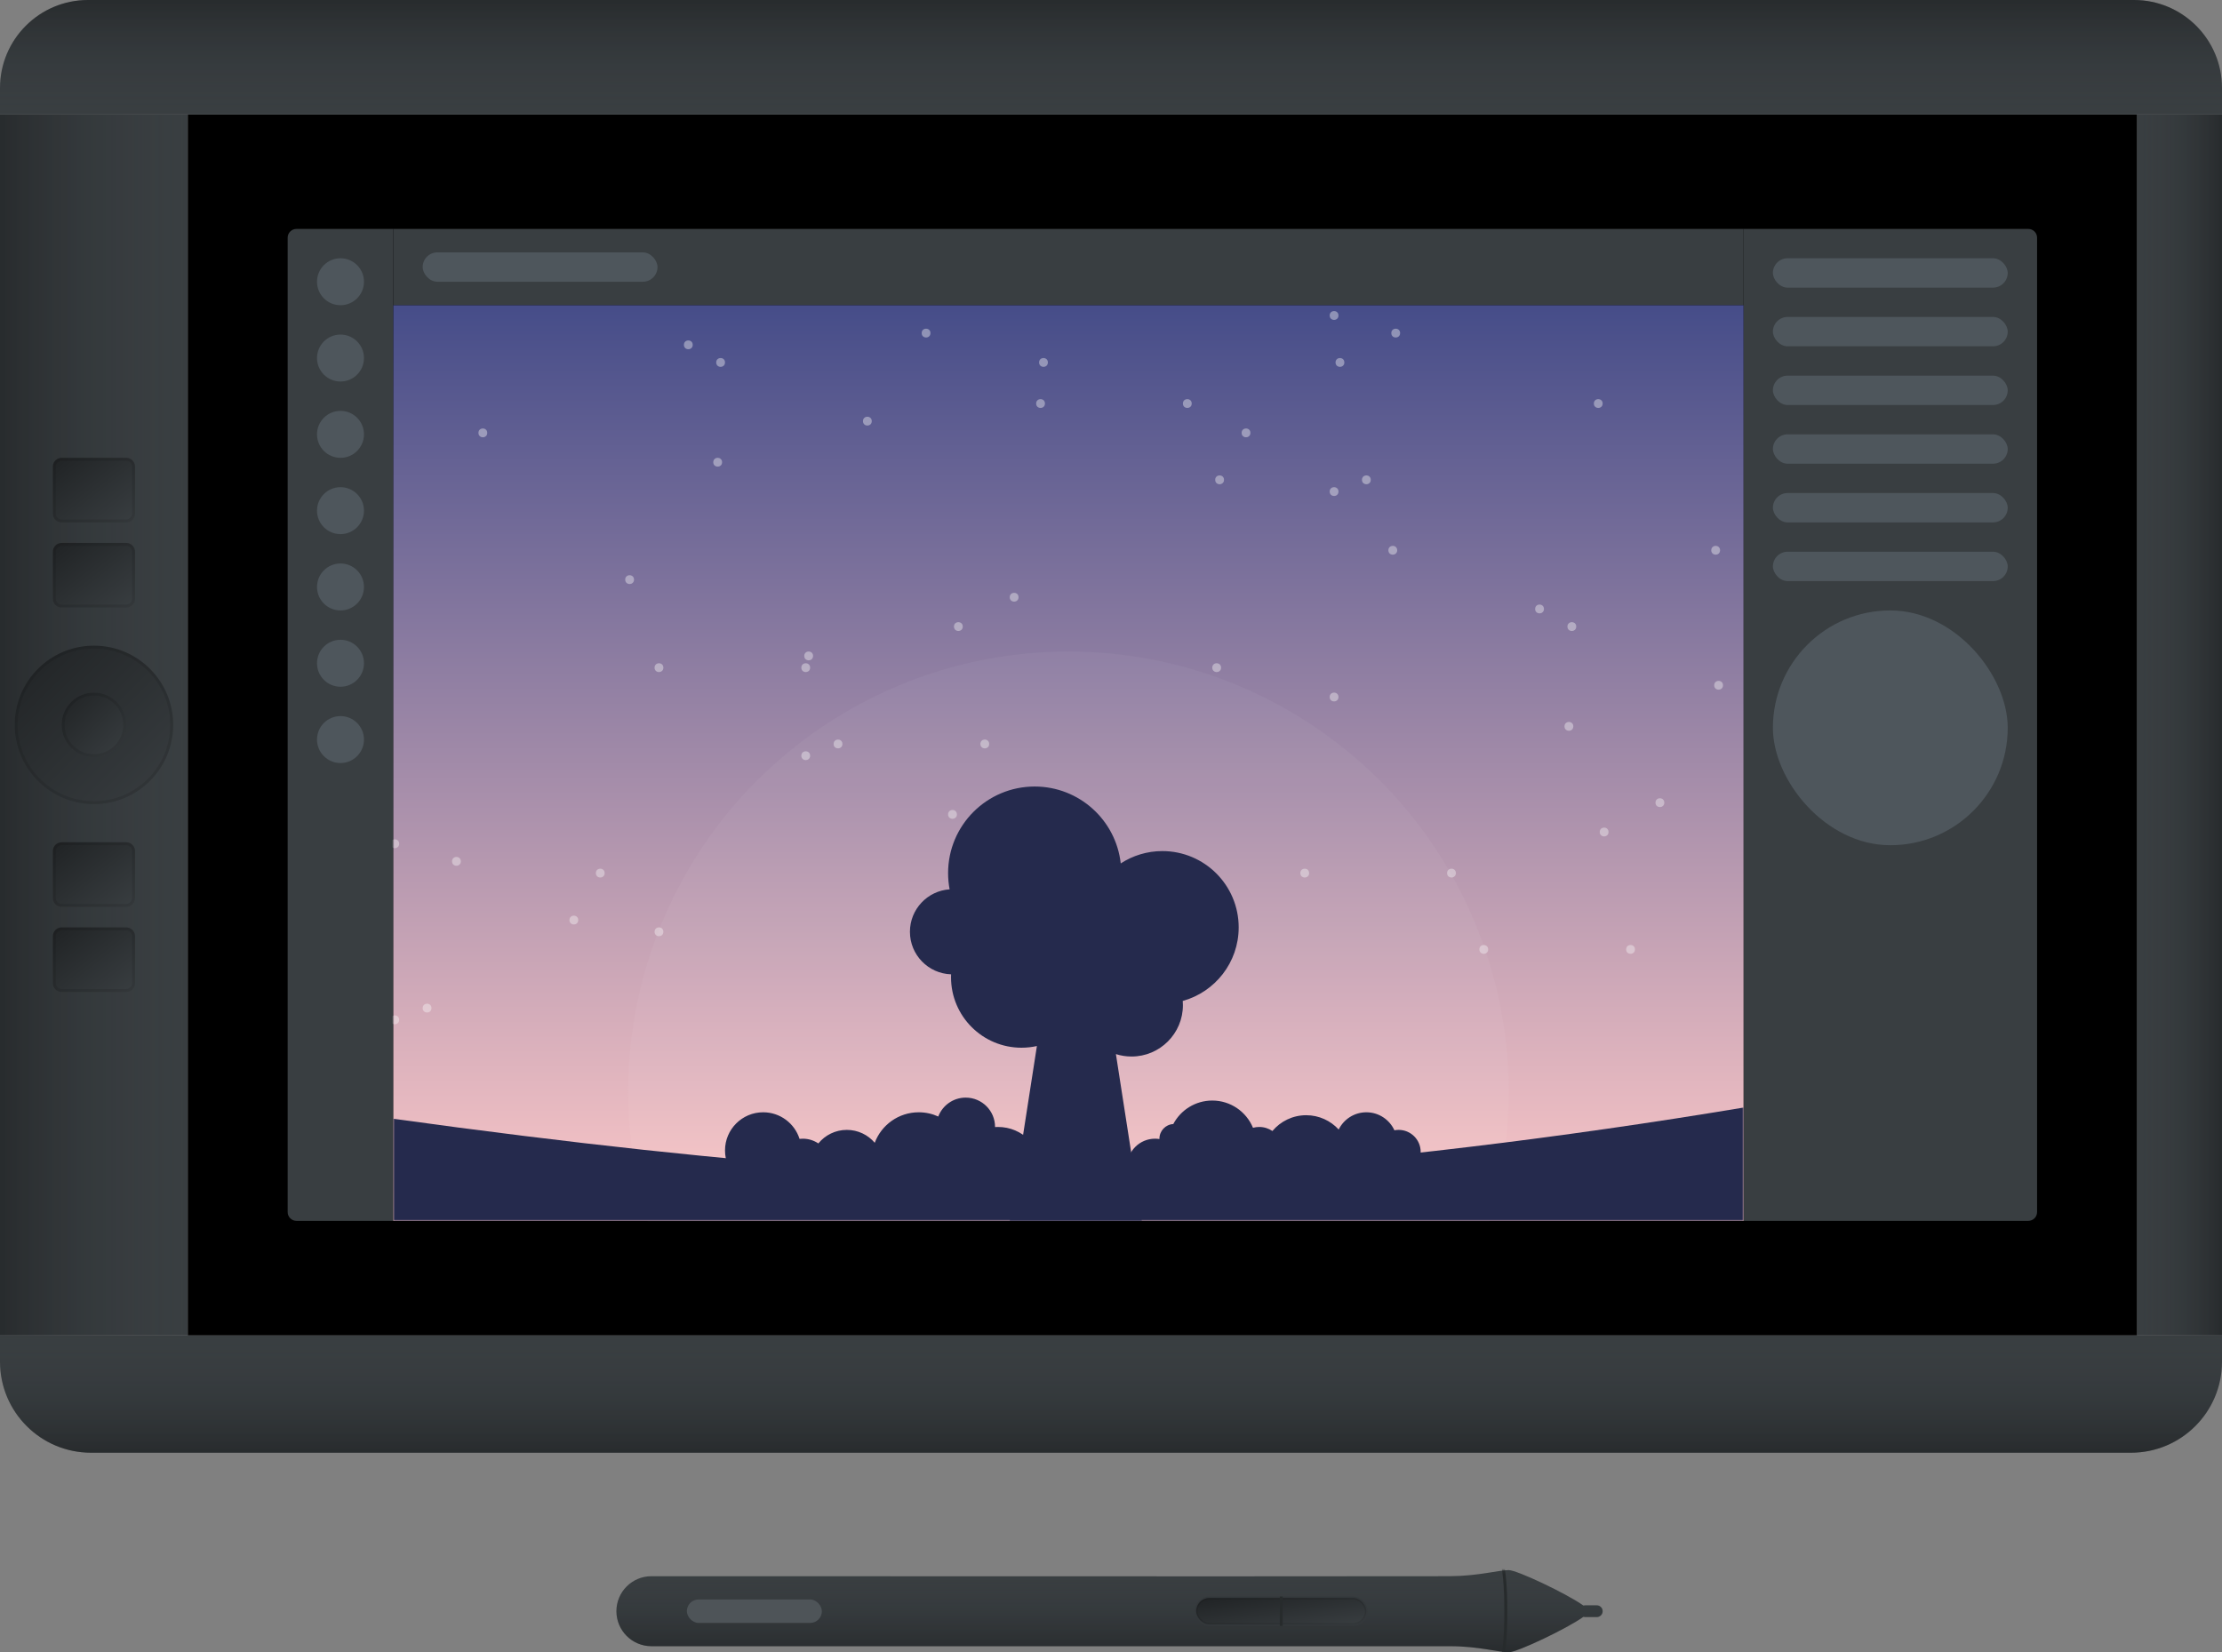 <?xml version="1.0" encoding="UTF-8"?>
<svg width="757px" height="563px" viewBox="0 0 757 563" version="1.1" xmlns="http://www.w3.org/2000/svg" xmlns:xlink="http://www.w3.org/1999/xlink">
    <rect x="0" y="0" width="757" height="563" fill="#808080" stroke="none"/>
    <!-- Generator: Sketch 51 (57462) - http://www.bohemiancoding.com/sketch -->
    <title>Wacom</title>
    <desc>Created with Sketch.</desc>
    <defs>
        <linearGradient x1="50%" y1="0%" x2="50%" y2="100%" id="linearGradient-1">
            <stop stop-color="#393E41" stop-opacity="0" offset="0%"></stop>
            <stop stop-color="#000000" stop-opacity="0.3" offset="100%"></stop>
        </linearGradient>
        <path d="M0,455 L757,455 L757,464 C757,481.121 743.121,495 726,495 L31,495 C13.879,495 2.09669663e-15,481.121 0,464 L0,455 Z" id="path-2"></path>
        <linearGradient x1="100%" y1="50%" x2="0%" y2="50%" id="linearGradient-3">
            <stop stop-color="#393E41" stop-opacity="0" offset="0%"></stop>
            <stop stop-color="#000000" stop-opacity="0.3" offset="100%"></stop>
        </linearGradient>
        <rect id="path-4" x="0" y="39" width="64" height="416"></rect>
        <linearGradient x1="0%" y1="39.62%" x2="100%" y2="39.62%" id="linearGradient-5">
            <stop stop-color="#393E41" stop-opacity="0" offset="0%"></stop>
            <stop stop-color="#000000" stop-opacity="0.3" offset="100%"></stop>
        </linearGradient>
        <rect id="path-6" x="728" y="39" width="29" height="416"></rect>
        <linearGradient x1="54.976%" y1="100%" x2="54.976%" y2="0%" id="linearGradient-7">
            <stop stop-color="#393E41" stop-opacity="0" offset="0%"></stop>
            <stop stop-color="#000000" stop-opacity="0.3" offset="100%"></stop>
        </linearGradient>
        <path d="M30,0 L727,0 C743.569,-6.19068794e-14 757,13.431 757,30 L757,39 L0,39 L0,30 C-2.02906125e-15,13.431 13.431,3.04359188e-15 30,0 Z" id="path-8"></path>
        <linearGradient x1="0%" y1="0%" x2="100%" y2="100%" id="linearGradient-9">
            <stop stop-color="#000000" stop-opacity="0.441" offset="0%"></stop>
            <stop stop-color="#000000" stop-opacity="0" offset="100%"></stop>
        </linearGradient>
        <path d="M21,156 L43,156 C44.657,156 46,157.343 46,159 L46,175 C46,176.657 44.657,178 43,178 L21,178 C19.343,178 18,176.657 18,175 L18,159 C18,157.343 19.343,156 21,156 Z" id="path-10"></path>
        <path d="M21,287 L43,287 C44.657,287 46,288.343 46,290 L46,306 C46,307.657 44.657,309 43,309 L21,309 C19.343,309 18,307.657 18,306 L18,290 C18,288.343 19.343,287 21,287 Z" id="path-11"></path>
        <circle id="path-12" cx="32" cy="247" r="27"></circle>
        <circle id="path-13" cx="32" cy="247" r="11"></circle>
        <path d="M21,185 L43,185 C44.657,185 46,186.343 46,188 L46,204 C46,205.657 44.657,207 43,207 L21,207 C19.343,207 18,205.657 18,204 L18,188 C18,186.343 19.343,185 21,185 Z" id="path-14"></path>
        <path d="M21,316 L43,316 C44.657,316 46,317.343 46,319 L46,335 C46,336.657 44.657,338 43,338 L21,338 C19.343,338 18,336.657 18,335 L18,319 C18,317.343 19.343,316 21,316 Z" id="path-15"></path>
        <linearGradient x1="50%" y1="0%" x2="50%" y2="100%" id="linearGradient-16">
            <stop stop-color="#464D89" offset="0%"></stop>
            <stop stop-color="#FDC8C8" offset="100%"></stop>
        </linearGradient>
        <rect id="path-17" x="0" y="0" width="460" height="312"></rect>
        <path d="M329.44,15.92 C323.728,19.994 306.856,28 304,28 C300.551,28 293.716,25.926 284,25.926 L11.926,25.926 C5.339,25.926 0,20.587 0,14 C0,7.416 5.337,2.078 11.922,2.078 C183.81,2.14 274.501,2.139 284,2.074 C293.716,2.008 300.551,0 304,0 C306.856,0 323.728,8.006 329.44,12.08 C329.618,12.028 329.806,12 330,12 L334,12 C335.105,12 336,12.895 336,14 C336,15.105 335.105,16 334,16 L330,16 C329.806,16 329.618,15.972 329.44,15.92 Z" id="path-19"></path>
        <rect id="path-21" x="197" y="9" width="59" height="10" rx="5"></rect>
    </defs>
    <g id="Handsome" stroke="none" stroke-width="1" fill="none" fill-rule="evenodd">
        <g id="Primary" transform="translate(-2122, -3915)">
            <g id="Wacom" transform="translate(2122, 3915)">
                <g id="Group-4">
                    <g id="Detail">
                        <use fill="#393E41" xlink:href="#path-2"></use>
                        <use fill="url(#linearGradient-1)" xlink:href="#path-2"></use>
                    </g>
                    <g id="Detail">
                        <use fill="#393E41" xlink:href="#path-4"></use>
                        <use fill="url(#linearGradient-3)" xlink:href="#path-4"></use>
                    </g>
                    <g id="Detail">
                        <use fill="#393E41" xlink:href="#path-6"></use>
                        <use fill="url(#linearGradient-5)" xlink:href="#path-6"></use>
                    </g>
                    <rect id="Screen" fill="#000000" x="64" y="39" width="664" height="416"></rect>
                    <g id="Detail">
                        <use fill="#393E41" xlink:href="#path-8"></use>
                        <use fill="url(#linearGradient-7)" xlink:href="#path-8"></use>
                    </g>
                    <path d="M101,78 L134,78 L134,416 L101,416 C99.343,416 98,414.657 98,413 L98,81 C98,79.343 99.343,78 101,78 Z" id="Menu" fill="#393E41"></path>
                    <path d="M594,78 L691,78 C692.657,78 694,79.343 694,81 L694,413 C694,414.657 692.657,416 691,416 L594,416 L594,78 Z" id="Manu" fill="#393E41"></path>
                    <rect id="Button" fill="#4E565C" x="604" y="88" width="80" height="10" rx="5"></rect>
                    <rect id="Button" fill="#4E565C" x="604" y="148" width="80" height="10" rx="5"></rect>
                    <rect id="Button" fill="#4E565C" x="604" y="108" width="80" height="10" rx="5"></rect>
                    <rect id="Button" fill="#4E565C" x="604" y="168" width="80" height="10" rx="5"></rect>
                    <rect id="Button" fill="#4E565C" x="604" y="128" width="80" height="10" rx="5"></rect>
                    <rect id="Button" fill="#4E565C" x="604" y="188" width="80" height="10" rx="5"></rect>
                    <rect id="Detail" fill="#4E565C" x="604" y="208" width="80" height="80" rx="40"></rect>
                    <rect id="Menu" fill="#393E41" x="134" y="78" width="460" height="26"></rect>
                    <g id="Button">
                        <use fill="#393E41" xlink:href="#path-10"></use>
                        <use fill="url(#linearGradient-9)" xlink:href="#path-10"></use>
                    </g>
                    <g id="Button">
                        <use fill="#393E41" xlink:href="#path-11"></use>
                        <use fill="url(#linearGradient-9)" xlink:href="#path-11"></use>
                    </g>
                    <g id="Button">
                        <use fill="#393E41" xlink:href="#path-12"></use>
                        <use fill="url(#linearGradient-9)" xlink:href="#path-12"></use>
                    </g>
                    <g id="Button">
                        <use fill="#393E41" xlink:href="#path-13"></use>
                        <use fill="url(#linearGradient-9)" xlink:href="#path-13"></use>
                    </g>
                    <g id="Button">
                        <use fill="#393E41" xlink:href="#path-14"></use>
                        <use fill="url(#linearGradient-9)" xlink:href="#path-14"></use>
                    </g>
                    <g id="Button">
                        <use fill="#393E41" xlink:href="#path-15"></use>
                        <use fill="url(#linearGradient-9)" xlink:href="#path-15"></use>
                    </g>
                    <path d="M21,157 C19.895,157 19,157.895 19,159 L19,175 C19,176.105 19.895,177 21,177 L43,177 C44.105,177 45,176.105 45,175 L45,159 C45,157.895 44.105,157 43,157 L21,157 Z M21,156 L43,156 C44.657,156 46,157.343 46,159 L46,175 C46,176.657 44.657,178 43,178 L21,178 C19.343,178 18,176.657 18,175 L18,159 C18,157.343 19.343,156 21,156 Z" id="Button" fill-opacity="0.1" fill="#000000" fill-rule="nonzero"></path>
                    <path d="M21,288 C19.895,288 19,288.895 19,290 L19,306 C19,307.105 19.895,308 21,308 L43,308 C44.105,308 45,307.105 45,306 L45,290 C45,288.895 44.105,288 43,288 L21,288 Z M21,287 L43,287 C44.657,287 46,288.343 46,290 L46,306 C46,307.657 44.657,309 43,309 L21,309 C19.343,309 18,307.657 18,306 L18,290 C18,288.343 19.343,287 21,287 Z" id="Button" fill-opacity="0.1" fill="#000000" fill-rule="nonzero"></path>
                    <path d="M32,273 C46.359,273 58,261.359 58,247 C58,232.641 46.359,221 32,221 C17.641,221 6,232.641 6,247 C6,261.359 17.641,273 32,273 Z M32,274 C17.088,274 5,261.912 5,247 C5,232.088 17.088,220 32,220 C46.912,220 59,232.088 59,247 C59,261.912 46.912,274 32,274 Z" id="Button" fill-opacity="0.1" fill="#000000" fill-rule="nonzero"></path>
                    <path d="M32,257 C37.523,257 42,252.523 42,247 C42,241.477 37.523,237 32,237 C26.477,237 22,241.477 22,247 C22,252.523 26.477,257 32,257 Z M32,258 C25.925,258 21,253.075 21,247 C21,240.925 25.925,236 32,236 C38.075,236 43,240.925 43,247 C43,253.075 38.075,258 32,258 Z" id="Button" fill-opacity="0.1" fill="#000000" fill-rule="nonzero"></path>
                    <path d="M21,186 C19.895,186 19,186.895 19,188 L19,204 C19,205.105 19.895,206 21,206 L43,206 C44.105,206 45,205.105 45,204 L45,188 C45,186.895 44.105,186 43,186 L21,186 Z M21,185 L43,185 C44.657,185 46,186.343 46,188 L46,204 C46,205.657 44.657,207 43,207 L21,207 C19.343,207 18,205.657 18,204 L18,188 C18,186.343 19.343,185 21,185 Z" id="Button" fill-opacity="0.1" fill="#000000" fill-rule="nonzero"></path>
                    <path d="M21,317 C19.895,317 19,317.895 19,319 L19,335 C19,336.105 19.895,337 21,337 L43,337 C44.105,337 45,336.105 45,335 L45,319 C45,317.895 44.105,317 43,317 L21,317 Z M21,316 L43,316 C44.657,316 46,317.343 46,319 L46,335 C46,336.657 44.657,338 43,338 L21,338 C19.343,338 18,336.657 18,335 L18,319 C18,317.343 19.343,316 21,316 Z" id="Button" fill-opacity="0.1" fill="#000000" fill-rule="nonzero"></path>
                    <circle id="Button" fill="#4E565C" cx="116" cy="96" r="8"></circle>
                    <circle id="Button" fill="#4E565C" cx="116" cy="122" r="8"></circle>
                    <circle id="Button" fill="#4E565C" cx="116" cy="148" r="8"></circle>
                    <rect id="Button" fill="#4E565C" x="144" y="86" width="80" height="10" rx="5"></rect>
                    <circle id="Button" fill="#4E565C" cx="116" cy="174" r="8"></circle>
                    <circle id="Button" fill="#4E565C" cx="116" cy="200" r="8"></circle>
                    <circle id="Button" fill="#4E565C" cx="116" cy="226" r="8"></circle>
                    <circle id="Button" fill="#4E565C" cx="116" cy="252" r="8"></circle>
                    <g id="Image" transform="translate(134, 104)">
                        <mask id="mask-18" fill="white">
                            <use xlink:href="#path-17"></use>
                        </mask>
                        <use id="Bg" fill="url(#linearGradient-16)" xlink:href="#path-17"></use>
                        <g id="Stars" mask="url(#mask-18)" fill="#F7F7F8" opacity="0.4">
                            <g transform="translate(-51, -8)" id="Star">
                                <circle cx="162.5" cy="27.5" r="1.5"></circle>
                                <circle cx="101.5" cy="1.5" r="1.5"></circle>
                                <circle cx="212.5" cy="47.5" r="1.5"></circle>
                                <circle cx="151.5" cy="21.5" r="1.5"></circle>
                                <circle cx="232.5" cy="17.5" r="1.5"></circle>
                                <circle cx="272.5" cy="27.5" r="1.5"></circle>
                                <circle cx="211.5" cy="1.5" r="1.5"></circle>
                                <circle cx="81.5" cy="51.5" r="1.5"></circle>
                                <circle cx="161.5" cy="61.5" r="1.5"></circle>
                                <circle cx="371.5" cy="11.5" r="1.5"></circle>
                                <circle cx="371.5" cy="71.5" r="1.5"></circle>
                                <circle cx="341.5" cy="51.5" r="1.5"></circle>
                                <circle cx="461.5" cy="41.5" r="1.5"></circle>
                                <circle cx="332.5" cy="67.5" r="1.5"></circle>
                                <circle cx="271.5" cy="41.5" r="1.5"></circle>
                                <circle cx="373.5" cy="27.5" r="1.5"></circle>
                                <circle cx="382.5" cy="67.5" r="1.5"></circle>
                                <circle cx="321.5" cy="41.5" r="1.5"></circle>
                                <circle cx="392.5" cy="17.5" r="1.5"></circle>
                                <circle cx="31.5" cy="151.5" r="1.5"></circle>
                                <circle cx="192.5" cy="127.5" r="1.5"></circle>
                                <circle cx="131.5" cy="101.5" r="1.5"></circle>
                                <circle cx="331.5" cy="131.5" r="1.5"></circle>
                                <circle cx="202.5" cy="157.5" r="1.5"></circle>
                                <circle cx="141.5" cy="131.5" r="1.5"></circle>
                                <circle cx="243.5" cy="117.5" r="1.5"></circle>
                                <circle cx="252.5" cy="157.5" r="1.5"></circle>
                                <circle cx="191.5" cy="131.5" r="1.5"></circle>
                                <circle cx="262.5" cy="107.5" r="1.5"></circle>
                                <circle cx="252.5" cy="187.5" r="1.5"></circle>
                                <circle cx="191.5" cy="161.5" r="1.5"></circle>
                                <circle cx="302.5" cy="207.5" r="1.5"></circle>
                                <circle cx="241.5" cy="181.5" r="1.5"></circle>
                                <circle cx="321.5" cy="201.5" r="1.5"></circle>
                                <circle cx="422.5" cy="227.5" r="1.5"></circle>
                                <circle cx="361.5" cy="201.5" r="1.5"></circle>
                                <circle cx="463.5" cy="187.5" r="1.5"></circle>
                                <circle cx="472.5" cy="227.5" r="1.5"></circle>
                                <circle cx="411.5" cy="201.5" r="1.5"></circle>
                                <circle cx="482.5" cy="177.5" r="1.5"></circle>
                                <circle cx="452.5" cy="117.5" r="1.5"></circle>
                                <circle cx="391.5" cy="91.5" r="1.5"></circle>
                                <circle cx="502.5" cy="137.5" r="1.5"></circle>
                                <circle cx="441.5" cy="111.5" r="1.5"></circle>
                                <circle cx="522.5" cy="107.5" r="1.5"></circle>
                                <circle cx="562.5" cy="117.5" r="1.5"></circle>
                                <circle cx="501.5" cy="91.5" r="1.5"></circle>
                                <circle cx="371.5" cy="141.5" r="1.5"></circle>
                                <circle cx="451.5" cy="151.5" r="1.5"></circle>
                                <circle cx="121.5" cy="201.5" r="1.5"></circle>
                                <circle cx="112.5" cy="217.5" r="1.5"></circle>
                                <circle cx="51.5" cy="191.5" r="1.5"></circle>
                                <circle cx="51.5" cy="251.5" r="1.5"></circle>
                                <circle cx="21.5" cy="231.5" r="1.5"></circle>
                                <circle cx="141.5" cy="221.5" r="1.5"></circle>
                                <circle cx="62.5" cy="247.5" r="1.5"></circle>
                                <circle cx="1.5" cy="221.5" r="1.5"></circle>
                                <circle cx="72.5" cy="197.5" r="1.5"></circle>
                            </g>
                        </g>
                        <circle id="Sun" fill="#FCFCFC" opacity="0.2" mask="url(#mask-18)" cx="230" cy="268" r="150"></circle>
                        <path d="M0,277.208 C121.187,293.981 212.52,300.146 274,295.704 C335.48,291.261 397.48,283.824 460,273.391 L460,312 L0,312 L0,277.208 Z" id="Detail" fill="#252A4D" mask="url(#mask-18)"></path>
                        <path d="M246.173,255.174 L255,312 L210,312 L219.255,252.423 C217.564,252.801 215.805,253 214,253 C200.745,253 190,242.255 190,229 C190,228.662 190.007,228.326 190.021,227.992 C182.234,227.739 176,221.348 176,213.5 C176,205.822 181.968,199.538 189.518,199.033 C189.178,197.241 189,195.391 189,193.5 C189,177.208 202.208,164 218.5,164 C233.679,164 246.18,175.463 247.818,190.205 C251.897,187.545 256.768,186 262,186 C276.359,186 288,197.641 288,212 C288,223.955 279.931,234.026 268.942,237.063 C268.98,237.537 269,238.016 269,238.5 C269,248.165 261.165,256 251.5,256 C249.642,256 247.852,255.711 246.173,255.174 Z" id="Tree" fill="#252A4D" mask="url(#mask-18)"></path>
                        <path d="M341.054,281.139 C341.522,281.048 342.006,281 342.5,281 C346.642,281 350,284.358 350,288.5 C350,292.642 346.642,296 342.5,296 C340.588,296 338.842,295.284 337.517,294.106 C335.813,295.3 333.738,296 331.5,296 C329.336,296 327.324,295.345 325.653,294.223 C324.178,300.958 318.178,306 311,306 C304.394,306 298.786,301.73 296.785,295.8 C296.211,295.931 295.613,296 295,296 C293.558,296 292.206,295.619 291.038,294.951 C288.303,298.622 283.929,301 279,301 C274.891,301 271.167,299.348 268.458,296.671 C267.153,300.358 263.635,303 259.5,303 C254.253,303 250,298.747 250,293.5 C250,288.253 254.253,284 259.5,284 C260.011,284 260.512,284.04 261.001,284.118 C261,284.079 261,284.039 261,284 C261,281.33 263.092,279.15 265.726,279.007 C268.24,274.246 273.241,271 279,271 C285.261,271 290.626,274.836 292.873,280.286 C293.55,280.099 294.264,280 295,280 C296.665,280 298.211,280.509 299.492,281.379 C302.243,278.091 306.377,276 311,276 C315.383,276 319.327,277.88 322.07,280.877 C323.779,277.396 327.36,275 331.5,275 C335.743,275 339.398,277.517 341.054,281.139 Z" id="Flowers" fill="#252A4D" mask="url(#mask-18)"></path>
                        <path d="M144.8,301.385 C143.286,302.405 141.463,303 139.5,303 C136.517,303 133.856,301.625 132.114,299.475 C130.292,300.448 128.21,301 126,301 C118.82,301 113,295.18 113,288 C113,280.82 118.82,275 126,275 C131.808,275 136.726,278.808 138.393,284.064 C138.756,284.022 139.126,284 139.5,284 C141.463,284 143.286,284.595 144.8,285.615 C147.092,282.799 150.586,281 154.5,281 C158.308,281 161.719,282.703 164.011,285.389 C166.284,279.32 172.138,275 179,275 C181.373,275 183.625,275.517 185.651,276.444 C187.085,272.677 190.73,270 195,270 C200.523,270 205,274.477 205,280 C205,280.011 205,280.022 205,280.033 C205.33,280.011 205.664,280 206,280 C214.284,280 221,286.716 221,295 C221,303.284 214.284,310 206,310 C199.601,310 194.139,305.994 191.983,300.353 C189.078,304.379 184.345,307 179,307 C173.296,307 168.289,304.015 165.456,299.522 C163.329,303.384 159.22,306 154.5,306 C150.586,306 147.092,304.201 144.8,301.385 Z" id="Flowers" fill="#252A4D" mask="url(#mask-18)"></path>
                    </g>
                </g>
                <g id="Pen" transform="translate(210, 535)">
                    <g id="Detail">
                        <mask id="mask-20" fill="white">
                            <use xlink:href="#path-19"></use>
                        </mask>
                        <g>
                            <use fill="#393E41" xlink:href="#path-19"></use>
                            <use fill="url(#linearGradient-1)" xlink:href="#path-19"></use>
                        </g>
                        <path d="M301.489,35.104 L300.511,34.896 C302.126,27.315 302.5,22.081 302.5,14 C302.5,5.919 302.126,0.685 300.511,-6.896 L301.489,-7.104 C303.122,0.559 303.5,5.855 303.5,14 C303.5,22.145 303.122,27.441 301.489,35.104 Z" fill="#272B2C" fill-rule="nonzero" mask="url(#mask-20)"></path>
                    </g>
                    <rect id="Detail" fill="#4E5458" x="24" y="10" width="46" height="8" rx="4"></rect>
                    <g id="Button">
                        <use fill="#393E41" xlink:href="#path-21"></use>
                        <rect stroke-opacity="0.1" stroke="#000000" stroke-width="1" stroke-linejoin="square" fill="url(#linearGradient-9)" x="197.5" y="9.5" width="58" height="9" rx="4.5"></rect>
                    </g>
                    <rect id="Detail" fill="#272B2C" x="226" y="9" width="1" height="10"></rect>
                </g>
            </g>
        </g>
    </g>
</svg>